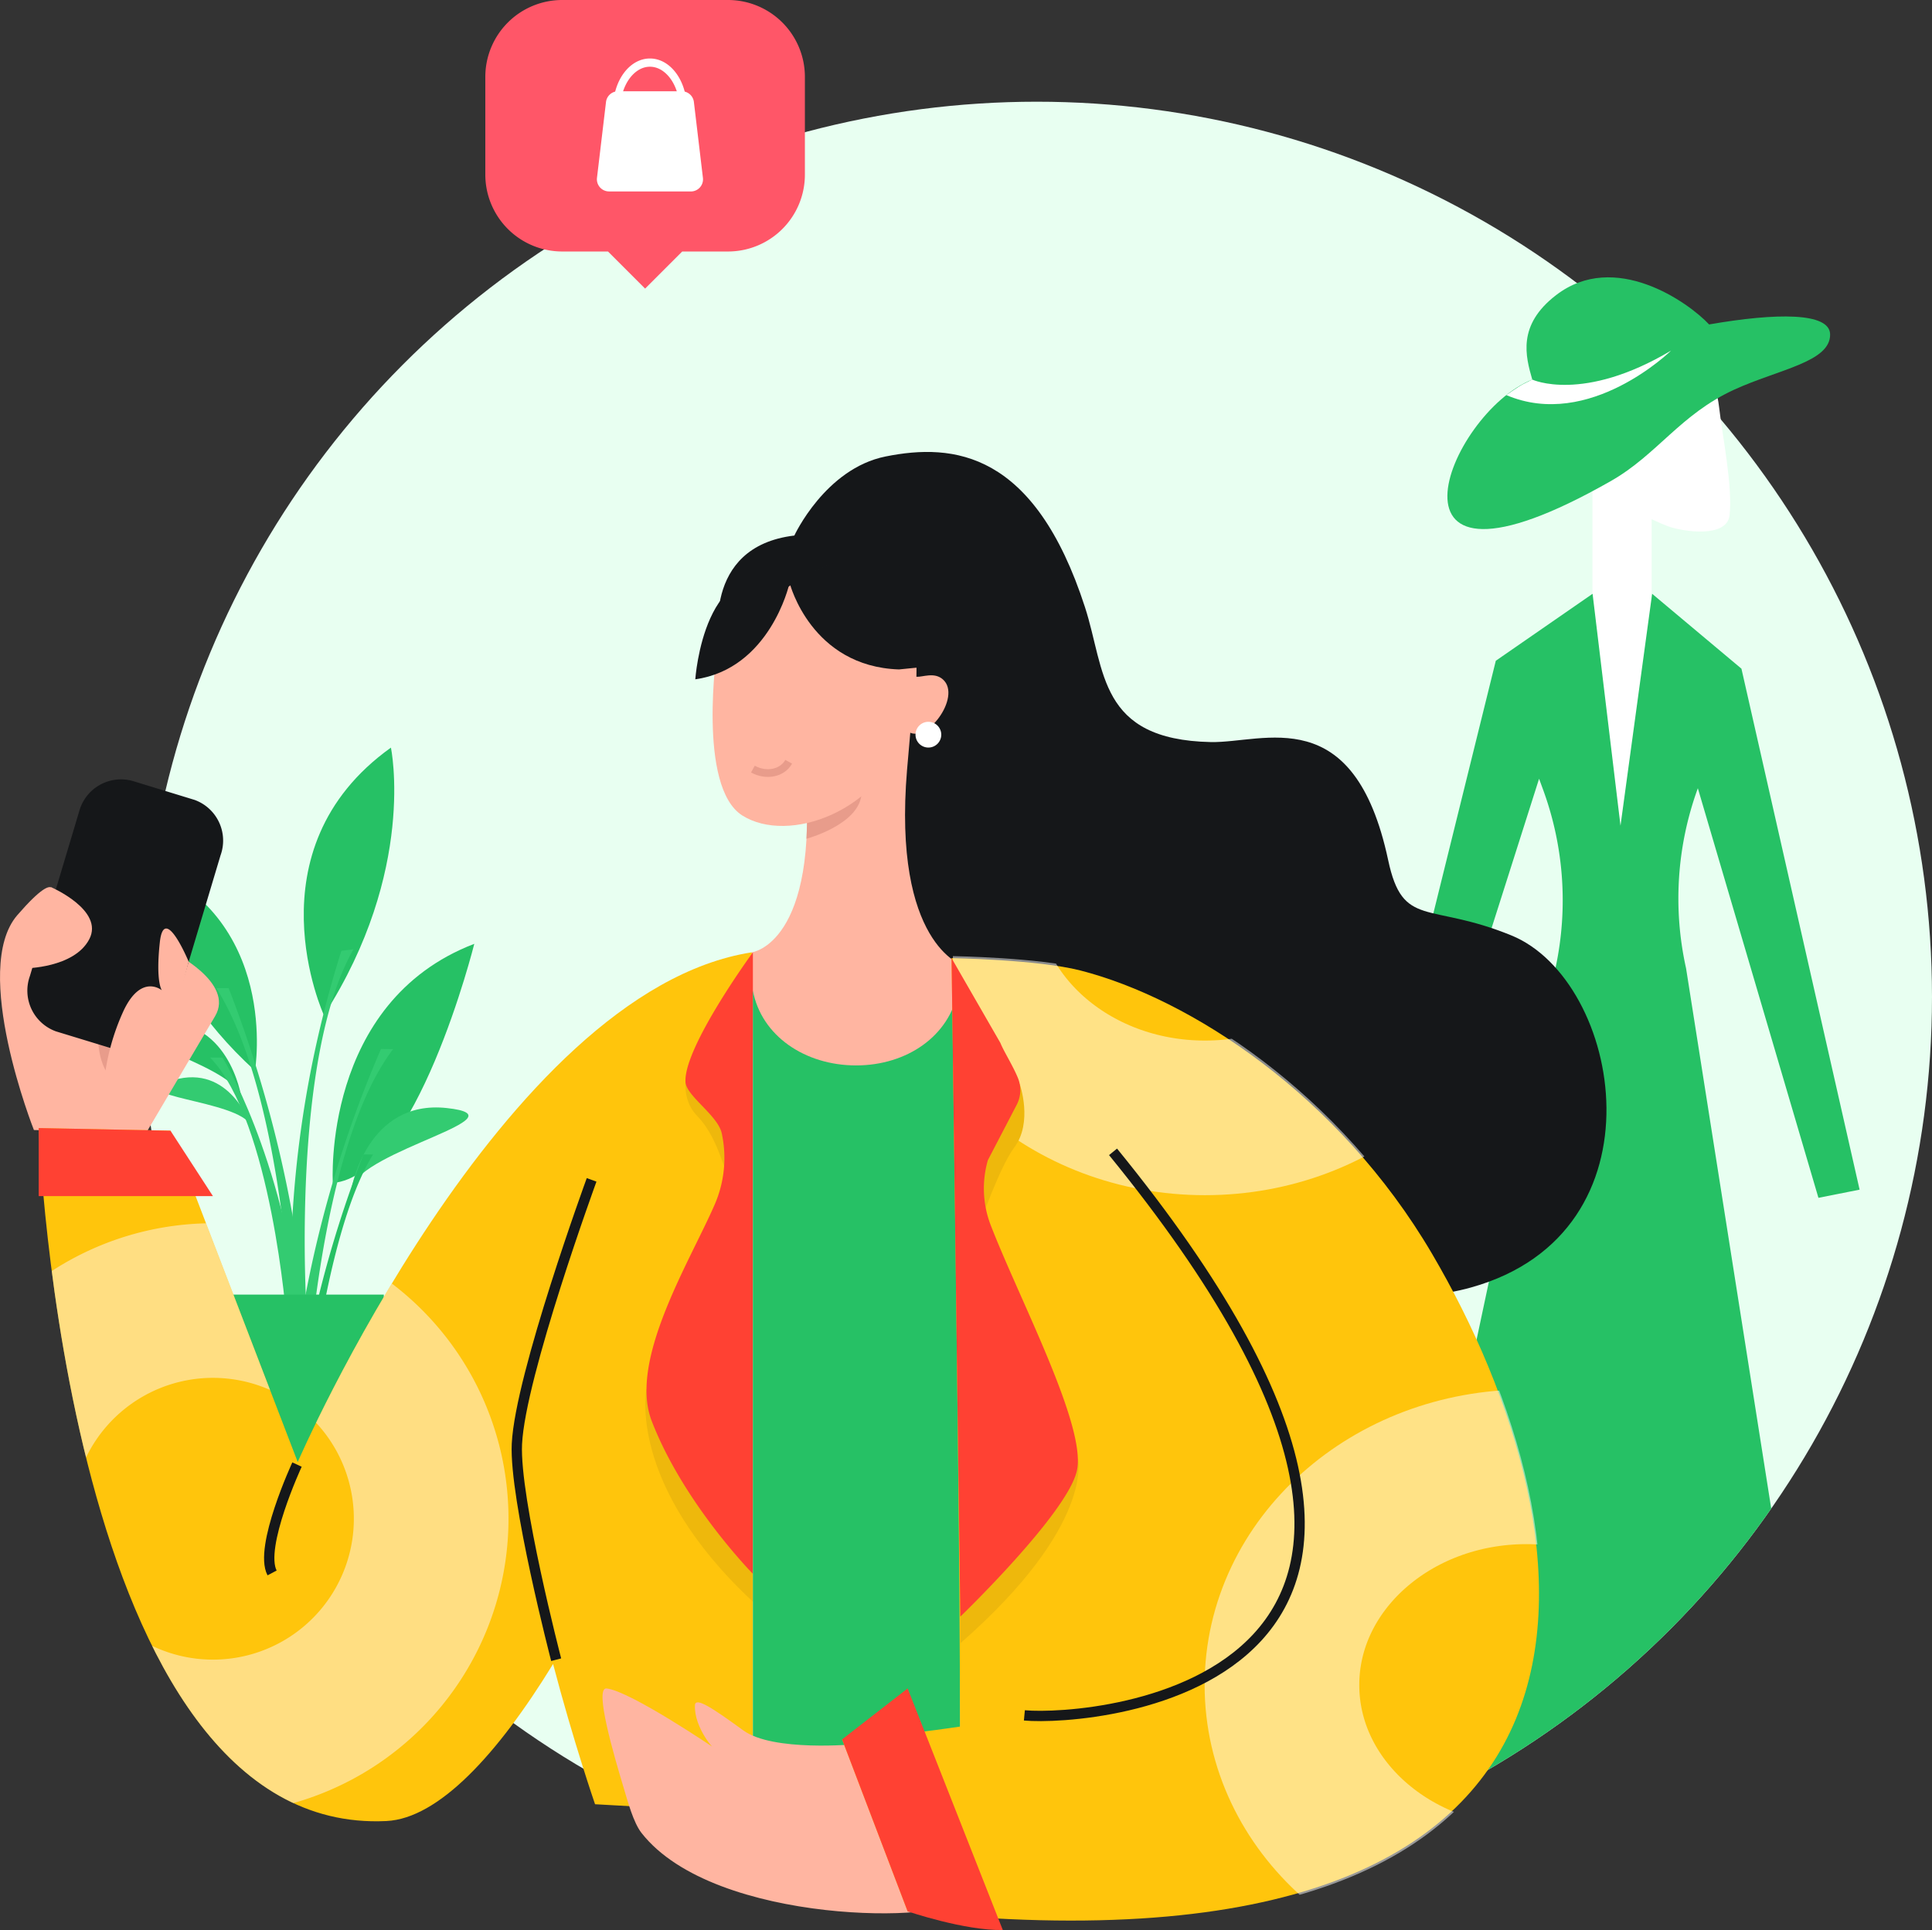 <svg id="Group_136" data-name="Group 136" xmlns="http://www.w3.org/2000/svg" xmlns:xlink="http://www.w3.org/1999/xlink" width="283.9" height="283.679" viewBox="0 0 283.9 283.679">
  <rect x="0" y="0" width="283.9" height="283.679" fill="#333333" stroke="none"/>
  <defs>
    <clipPath id="clip-path">
      <circle id="Oval" cx="131.561" cy="131.561" r="131.561" transform="translate(0.594 0)" fill="none"/>
    </clipPath>
    <clipPath id="clip-path-2">
      <path id="Path" d="M86.677,43.6C72.965,20.163,51.1,5.958,35.016,1.822,28.711.2,16.086,0,16.086,0S17.235,78.454,17.3,104.354c.005,1.988.015,5.475.024,9.048C7.547,114.867,0,115.287,0,115.287l9.633,25.379C120.714,152.4,111.22,85.552,86.677,43.6Z" transform="translate(0.594)" fill="none"/>
    </clipPath>
    <clipPath id="clip-path-3">
      <path id="Path-2" data-name="Path" d="M104.785,0C68.095,5.718,38.061,74.916,38.061,74.916l-18.7-48.7L0,25.829S3.824,129.963,51.093,127.683c7.655-.369,16.338-9.775,24.492-23.082,3.006,11.459,6.168,20.613,6.168,20.613l23.2,1.292S105-.034,104.785,0Z" transform="translate(0.454 0.19)" fill="none"/>
    </clipPath>
  </defs>
  <circle id="Oval-2" data-name="Oval" cx="131.561" cy="131.561" r="131.561" transform="translate(20.777 14.95)" fill="#e8fff1"/>
  <path id="Path-3" data-name="Path" d="M12.806,0s3.82,18.052-9.844,39.334C2.961,39.334-8.2,15.032,12.806,0Z" transform="translate(44.637 109.886)" fill="#26c165"/>
  <path id="Path-4" data-name="Path" d="M0,0S.855,15.927,17.033,30.635C17.032,30.635,20.9,7.846,0,0Z" transform="translate(20.434 126.731)" fill="#26c165"/>
  <path id="Path-5" data-name="Path" d="M15.808,11S13.981-1.142,3.009.087,14.5,5.848,15.808,11Z" transform="translate(19.647 150.225)" fill="#26c165"/>
  <path id="Path-6" data-name="Path" d="M1.815,0A181.3,181.3,0,0,1,13.548,51.689H11.238S10.186,16,0,0Z" transform="translate(31.783 145.232)" fill="#33cb71"/>
  <path id="Path-7" data-name="Path" d="M7.464.226a160.051,160.051,0,0,0-7.4,52.9l2.264-.291S.03,16.077,9.244,0Z" transform="translate(42.702 139.525)" fill="#33cb71"/>
  <path id="Path-8" data-name="Path" d="M1.815,0s8.621,13.765,11.733,38.66h-2.31S9.039,9.375,0,0Z" transform="translate(30.877 155.439)" fill="#33cb71"/>
  <path id="Path-9" data-name="Path" d="M13.548,7.1S10.485-2.027,2.181.415,11.839,3.3,13.548,7.1Z" transform="translate(23.313 158.339)" fill="#33cb71"/>
  <path id="Path-10" data-name="Path" d="M.026,35.145S-1.609,8.6,20.814,0C20.815,0,12.292,34.15.026,35.145Z" transform="translate(48.881 138.725)" fill="#26c165"/>
  <path id="Path-11" data-name="Path" d="M0,11.8S2.287-1.186,13.974.088,1.537,6.287,0,11.8Z" transform="translate(51.678 162.773)" fill="#33cb71"/>
  <path id="Path-12" data-name="Path" d="M10.5,0A169.579,169.579,0,0,0,0,42.888l1.77.021S4.311,12.3,11.9.013Z" transform="translate(42.915 169.68)" fill="#26c165"/>
  <path id="Path-13" data-name="Path" d="M13.279,0A172.257,172.257,0,0,0,0,51.509l2.28.025S3.9,14.688,15.068.019Z" transform="translate(42.7 154.183)" fill="#33cb71"/>
  <path id="Path-14" data-name="Path" d="M25.238,13.079c.481,4.157,2.024,11.742,1.543,15.921-.392,3.406-6.892,2.408-9.047,1.612C12.362,28.63.722,21.259.112,15.985-.811,8,4.065.875,11,.074S24.315,5.093,25.238,13.079Z" transform="translate(227.371 46.736)" fill="#fff"/>
  <path id="Path-15" data-name="Path" d="M8.7,0H0V54.311H8.7Z" transform="translate(234.004 69.062)" fill="#fff"/>
  <path id="Path-16" data-name="Path" d="M38.459,6.925C35.407,3.657,24.585-4.014,15.967,2.619c-5.734,4.414-4.475,9-3.493,12.409C-.011,19.991-12.153,50.543,24.024,29.941c6.82-3.884,10.2-9.8,18.126-13.432,6.551-3,14.159-4.063,14.09-8.134C56.185,5.14,48.364,5.2,38.459,6.925Z" transform="translate(212.688 40.762)" fill="#26c165"/>
  <path id="Path-17" data-name="Path" d="M3.811,4.26S11.216,7.736,24.209,0C24.209,0,12.231,11.757,0,6.54c0,0,1.807-1.269,2.3-1.526C3.612,4.341,3.811,4.26,3.811,4.26Z" transform="translate(221.351 51.53)" fill="#fff"/>
  <g id="Clipped" transform="translate(20.183 14.95)">
    <circle id="Oval-3" data-name="Oval" cx="131.561" cy="131.561" r="131.561" transform="translate(0.594 0)" fill="none"/>
    <g id="Clipped-2" data-name="Clipped" clip-path="url(#clip-path)">
      <g id="Group" transform="translate(-11.96 71.761)">
        <path id="Path-18" data-name="Path" d="M47.925,63.215,14.833,51.6,0,0H47.922Z" transform="translate(0.254 103.57)" fill="#26c165"/>
        <path id="Path-19" data-name="Path" d="M48.688,28.581l17.72,60.2,6.049-1.2L55.094,11.006,41.97,0,37.322,34.082,33.22,0,19,9.843,0,86.707l6.052,1.2L25.358,27.184l.587,1.6A47.273,47.273,0,0,1,27.8,54.866L3.026,171.573l63.382,6.89L46.956,55.044a47.284,47.284,0,0,1,1.733-26.467Z" transform="translate(192.581 0.565)" fill="#26c165"/>
      </g>
    </g>
  </g>
  <path id="Path-20" data-name="Path" d="M35.655,0H11.305A11.3,11.3,0,0,0,0,11.3V25.66A11.305,11.305,0,0,0,11.305,36.965h6.722l5.453,5.453,5.452-5.453h6.723A11.3,11.3,0,0,0,46.96,25.66V11.3A11.3,11.3,0,0,0,35.655,0Z" transform="translate(71.316 0)" fill="#ff5668"/>
  <path id="Path-21" data-name="Path" d="M13.807,14.721H1.785a1.788,1.788,0,0,1-1.773-2L1.338,1.575A1.786,1.786,0,0,1,3.111,0h9.37a1.784,1.784,0,0,1,1.772,1.575L15.58,12.725a1.785,1.785,0,0,1-1.773,2Z" transform="translate(87.712 13.416)" fill="#fff"/>
  <path id="Path-22" data-name="Path" d="M11.239,12.288S15.775,2.449,24.646.667C34.633-1.34,46.524-.1,53.948,22.824c3.008,9.288,1.942,19.466,18.47,19.819C80.248,42.81,93.487,36.472,98.5,60c2.149,10.094,5.942,6.1,18.1,11.06,16.221,6.615,23.02,43.66-5.919,51.745-8.46,2.364-18.971,1.893-34-10.568C59.52,98.013,25.508,70.263,25.508,70.263L14.835,48.334.231,28.167S-2.557,13.939,11.239,12.288Z" transform="translate(105.487 66.427)" fill="#151719"/>
  <path id="Path-23" data-name="Path" d="M31.537,35.409s-10.3-3.094-8.152-28.726L23.968,0S18.774,4.01,16.8,4.86,8.4,6.683,8.4,6.683C10.542,32.315.569,33.518.569,33.518c0,13.115-1.733,12.684.852,13.033l14.242,4.768s.084-.007.229-.024c.144.016.229.024.229.024v-.053C18.706,50.916,31.537,48.523,31.537,35.409Z" transform="translate(109.903 106.457)" fill="#ffb5a1"/>
  <path id="Path-24" data-name="Path" d="M31.611,18.963c2.92-4.948-6.363-9.479-6.363-9.479L8.382,17.155,8.135,18.5,7.649,2.2s1.812-6.055-5.1,1.917S4.984,35.706,4.984,35.706l16.542.334S28.688,23.911,31.611,18.963Z" transform="translate(0 130.388)" fill="#ffb5a1"/>
  <path id="Path-25" data-name="Path" d="M.082,5.214,0,7.525S7.414,5.546,8.054,1.241.082,5.214.082,5.214Z" transform="translate(118.511 115.754)" fill="#e89c8b"/>
  <path id="Path-26" data-name="Path" d="M33.824,17.416c-1.263-1.1-2.951-.31-3.872-.372.306-11.533-4.519-29.585-29.294-4.1,0,0-2.974,20.289,3.729,24.5s20.245-.417,24.139-12.514C31.167,27.359,36.752,19.966,33.824,17.416Z" transform="translate(104.714 82.43)" fill="#ffb5a1"/>
  <path id="Path-27" data-name="Path" d="M0,3.865S3.128,16.047,16.039,16.482l6.234-.626S22.487-9.435,0,3.865Z" transform="translate(116.062 81.912)" fill="#151719"/>
  <path id="Path-28" data-name="Path" d="M13.78.981S10.941,13.316,0,14.872C0,14.872,1.323-4.514,13.78.981Z" transform="translate(102.171 84.974)" fill="#151719"/>
  <path id="Path-29" data-name="Path" d="M1.892,3.785A1.892,1.892,0,1,0,0,1.893,1.892,1.892,0,0,0,1.892,3.785Z" transform="translate(134.531 106.091)" fill="#fff"/>
  <path id="Path-30" data-name="Path" d="M3.739,1.338,0,0S-.05,3.9,1.646,5.865Z" transform="translate(14.382 152.178)" fill="#e89c8b"/>
  <path id="Path-31" data-name="Path" d="M13.11,39.759,4.2,37.038A6.362,6.362,0,0,1,.377,28.9L7.69,4.461A6.361,6.361,0,0,1,15.658.29l8.909,2.727a6.361,6.361,0,0,1,3.824,8.142L21.08,35.588a6.362,6.362,0,0,1-7.971,4.172Z" transform="translate(4.019 114.552)" fill="#151719"/>
  <path id="Path-32" data-name="Path" d="M3.877,0S11.69,3.381,9.471,7.636,0,11.925,0,11.925Z" transform="translate(3.65 130.407)" fill="#ffb5a1"/>
  <path id="Path-33" data-name="Path" d="M12.476,4.878S8.869-3.838,8.235,2.032s.3,7.049.3,7.049-2.971-2.5-5.578,2.9A33.277,33.277,0,0,0,0,22.976L8.943,18.4Z" transform="translate(15.25 136.475)" fill="#ffb5a1"/>
  <path id="Path-34" data-name="Path" d="M104.785,0C68.095,5.718,38.061,74.916,38.061,74.916l-18.7-48.7L0,25.829S3.824,129.963,51.093,127.683c7.655-.369,16.338-9.775,24.492-23.082,3.006,11.459,6.168,20.613,6.168,20.613l23.2,1.292S105-.034,104.785,0Z" transform="translate(5.687 139.974)" fill="#ffc50c"/>
  <path id="Path-35" data-name="Path" d="M.589,0S-1.316,4.841,1.726,7.97c3.656,3.761,4.077,9.941,4.605,7.3C6.328,15.27,6.576-.06.589,0Z" transform="translate(100.711 156.042)" fill="#eeb80c"/>
  <path id="Path-36" data-name="Path" d="M.181,0S-2.84,13.934,15.81,31.315V27.222Z" transform="translate(94.824 204.103)" fill="#eeb80c"/>
  <path id="Path-37" data-name="Path" d="M15.635,0S5.45,13.922,5.732,19.067c.112,2.047,4.752,4.892,5.326,7.528a17.12,17.12,0,0,1-1.027,10.452C6.429,45.362-2.675,59.935.761,68.866c4.654,12.1,14.874,22.484,14.874,22.484Z" transform="translate(94.999 139.974)" fill="#ff4133"/>
  <path id="Path-38" data-name="Path" d="M0,0,19.364.389,25.6,10H0Z" transform="translate(5.687 165.803)" fill="#ff4133"/>
  <path id="Path-39" data-name="Path" d="M.541,7.874a.557.557,0,0,0,.506-.366.579.579,0,0,0,.033-.217V7.258c0-3.21,1.938-6.048,4.328-6.048S9.737,4.049,9.737,7.258v.033a.565.565,0,0,0,.034.217.545.545,0,0,0,.114.187.563.563,0,0,0,.178.129.543.543,0,0,0,.754-.506V7.261C10.816,3.251,8.4,0,5.408,0S0,3.251,0,7.261v.056a.557.557,0,0,0,.54.556Z" transform="translate(90.099 8.597)" fill="#fff"/>
  <path id="Path-40" data-name="Path" d="M10.994,0S.5,28.743.017,38.817c-.384,8.048,5.77,31.71,5.77,31.71" transform="translate(75.94 173.417)" fill="none" stroke="#151719" stroke-miterlimit="10" stroke-width="1.515"/>
  <path id="Path-41" data-name="Path" d="M5.259,0C4.338,1.684,1.985,2.169,0,1.082" transform="translate(110.634 111.962)" fill="none" stroke="#e89c8b" stroke-miterlimit="10" stroke-width="1.136"/>
  <path id="Path-42" data-name="Path" d="M4.082,0S-1.559,12.178.421,15.927" transform="translate(39.561 215.264)" fill="none" stroke="#151719" stroke-miterlimit="10" stroke-width="1.515"/>
  <path id="Path-43" data-name="Path" d="M15.16,11C7.683,11,1.244,6.675,0,0v111.39l30.485.165L30.461,0h-.306C28.91,6.675,22.637,11,15.16,11Z" transform="translate(110.634 145.596)" fill="#26c165"/>
  <path id="Path-44" data-name="Path" d="M20.689,6.167c-4.371-3.177-7.042-5-7.105-3.7-.161,3.276,3,6.965,3.179,6.515C16.763,8.987,4.162.4.6,0-1.278-.205,1.731,10.038,3.128,14.666c.563,1.867,1.4,5.042,2.607,6.577C16.505,34.984,51.471,34.425,52.065,31,53.232,24.28,37.083,8.2,37.083,8.2S25.06,9.344,20.689,6.167Z" transform="translate(88.537 248.17)" fill="#ffb5a1"/>
  <path id="Path-45" data-name="Path" d="M86.677,43.427C72.965,20.083,51.1,5.934,35.016,1.815,28.711.2,16.086,0,16.086,0S17.235,78.142,17.3,103.939c.005,1.98.014,5.453.023,9.013C7.547,114.411,0,114.828,0,114.828l9.633,25.278C120.714,151.8,111.22,85.213,86.677,43.427Z" transform="translate(123.741 140.826)" fill="#ffc50c"/>
  <path id="Path-46" data-name="Path" d="M9.633,32.766S18,35.611,23.618,35.507L9.633,0,0,7.487Z" transform="translate(123.741 248.169)" fill="#ff4133"/>
  <g id="Clipped-3" data-name="Clipped" transform="translate(123.339 140.532)">
    <path id="Path-47" data-name="Path" d="M86.677,43.6C72.965,20.163,51.1,5.958,35.016,1.822,28.711.2,16.086,0,16.086,0S17.235,78.454,17.3,104.354c.005,1.988.015,5.475.024,9.048C7.547,114.867,0,115.287,0,115.287l9.633,25.379C120.714,152.4,111.22,85.552,86.677,43.6Z" transform="translate(0.594)" fill="none"/>
    <g id="Clipped-4" data-name="Clipped" clip-path="url(#clip-path-2)">
      <g id="Group-2" data-name="Group" transform="translate(17.193 -40.365)">
        <path id="Path-48" data-name="Path" d="M35.937,64.139c19.848,0,35.938-14.358,35.938-32.07S55.785,0,35.937,0,0,14.358,0,32.07,16.09,64.139,35.937,64.139Z" transform="translate(0.594)" fill="none" stroke="#fff" stroke-miterlimit="10" stroke-width="22.724" opacity="0.5"/>
        <path id="Path-49" data-name="Path" d="M35.937,64.139c19.848,0,35.938-14.358,35.938-32.07S55.785,0,35.937,0,0,14.358,0,32.07,16.09,64.139,35.937,64.139Z" transform="translate(47.845 115.428)" fill="none" stroke="#fff" stroke-miterlimit="10" stroke-width="22.724" opacity="0.5"/>
      </g>
    </g>
  </g>
  <path id="Path-50" data-name="Path" d="M5.841.215s1.966,5.6-.819,9.295C2.944,12.264,0,20.632,0,20.632S1.032-2.453,5.841.215Z" transform="translate(144.015 159.154)" fill="#eeb80c"/>
  <path id="Path-51" data-name="Path" d="M17.271,0S19.834,9.795,0,27.175V20.942Z" transform="translate(141.119 214.359)" fill="#eeb80c"/>
  <path id="Path-52" data-name="Path" d="M0,0,7.183,12.477c.463,1.182,1.824,3.306,2.585,5.174a4.672,4.672,0,0,1-.2,3.918L5.339,29.692a15,15,0,0,0,.422,9.576C10,50.224,19.855,68.8,18.422,75.32,17.044,81.6,1.292,96.781,1.292,96.781Z" transform="translate(139.827 140.826)" fill="#ff4133"/>
  <path id="Path-53" data-name="Path" d="M0,82.828C9.745,83.743,77.279,78.87,13.028,0" transform="translate(150.529 169.299)" fill="none" stroke="#151719" stroke-miterlimit="10" stroke-width="1.515"/>
  <g id="Clipped-5" data-name="Clipped" transform="translate(5.233 139.784)">
    <path id="Path-54" data-name="Path" d="M104.785,0C68.095,5.718,38.061,74.916,38.061,74.916l-18.7-48.7L0,25.829S3.824,129.963,51.093,127.683c7.655-.369,16.338-9.775,24.492-23.082,3.006,11.459,6.168,20.613,6.168,20.613l23.2,1.292S105-.034,104.785,0Z" transform="translate(0.454 0.19)" fill="none"/>
    <g id="Clipped-6" data-name="Clipped" clip-path="url(#clip-path-3)">
      <path id="Path-55" data-name="Path" d="M32.069,64.139A32.07,32.07,0,1,0,0,32.07,32.07,32.07,0,0,0,32.069,64.139Z" transform="translate(-6.014 51.373)" fill="none" stroke="#fff9f9" stroke-miterlimit="10" stroke-width="22.724" opacity="0.5"/>
    </g>
  </g>
</svg>
